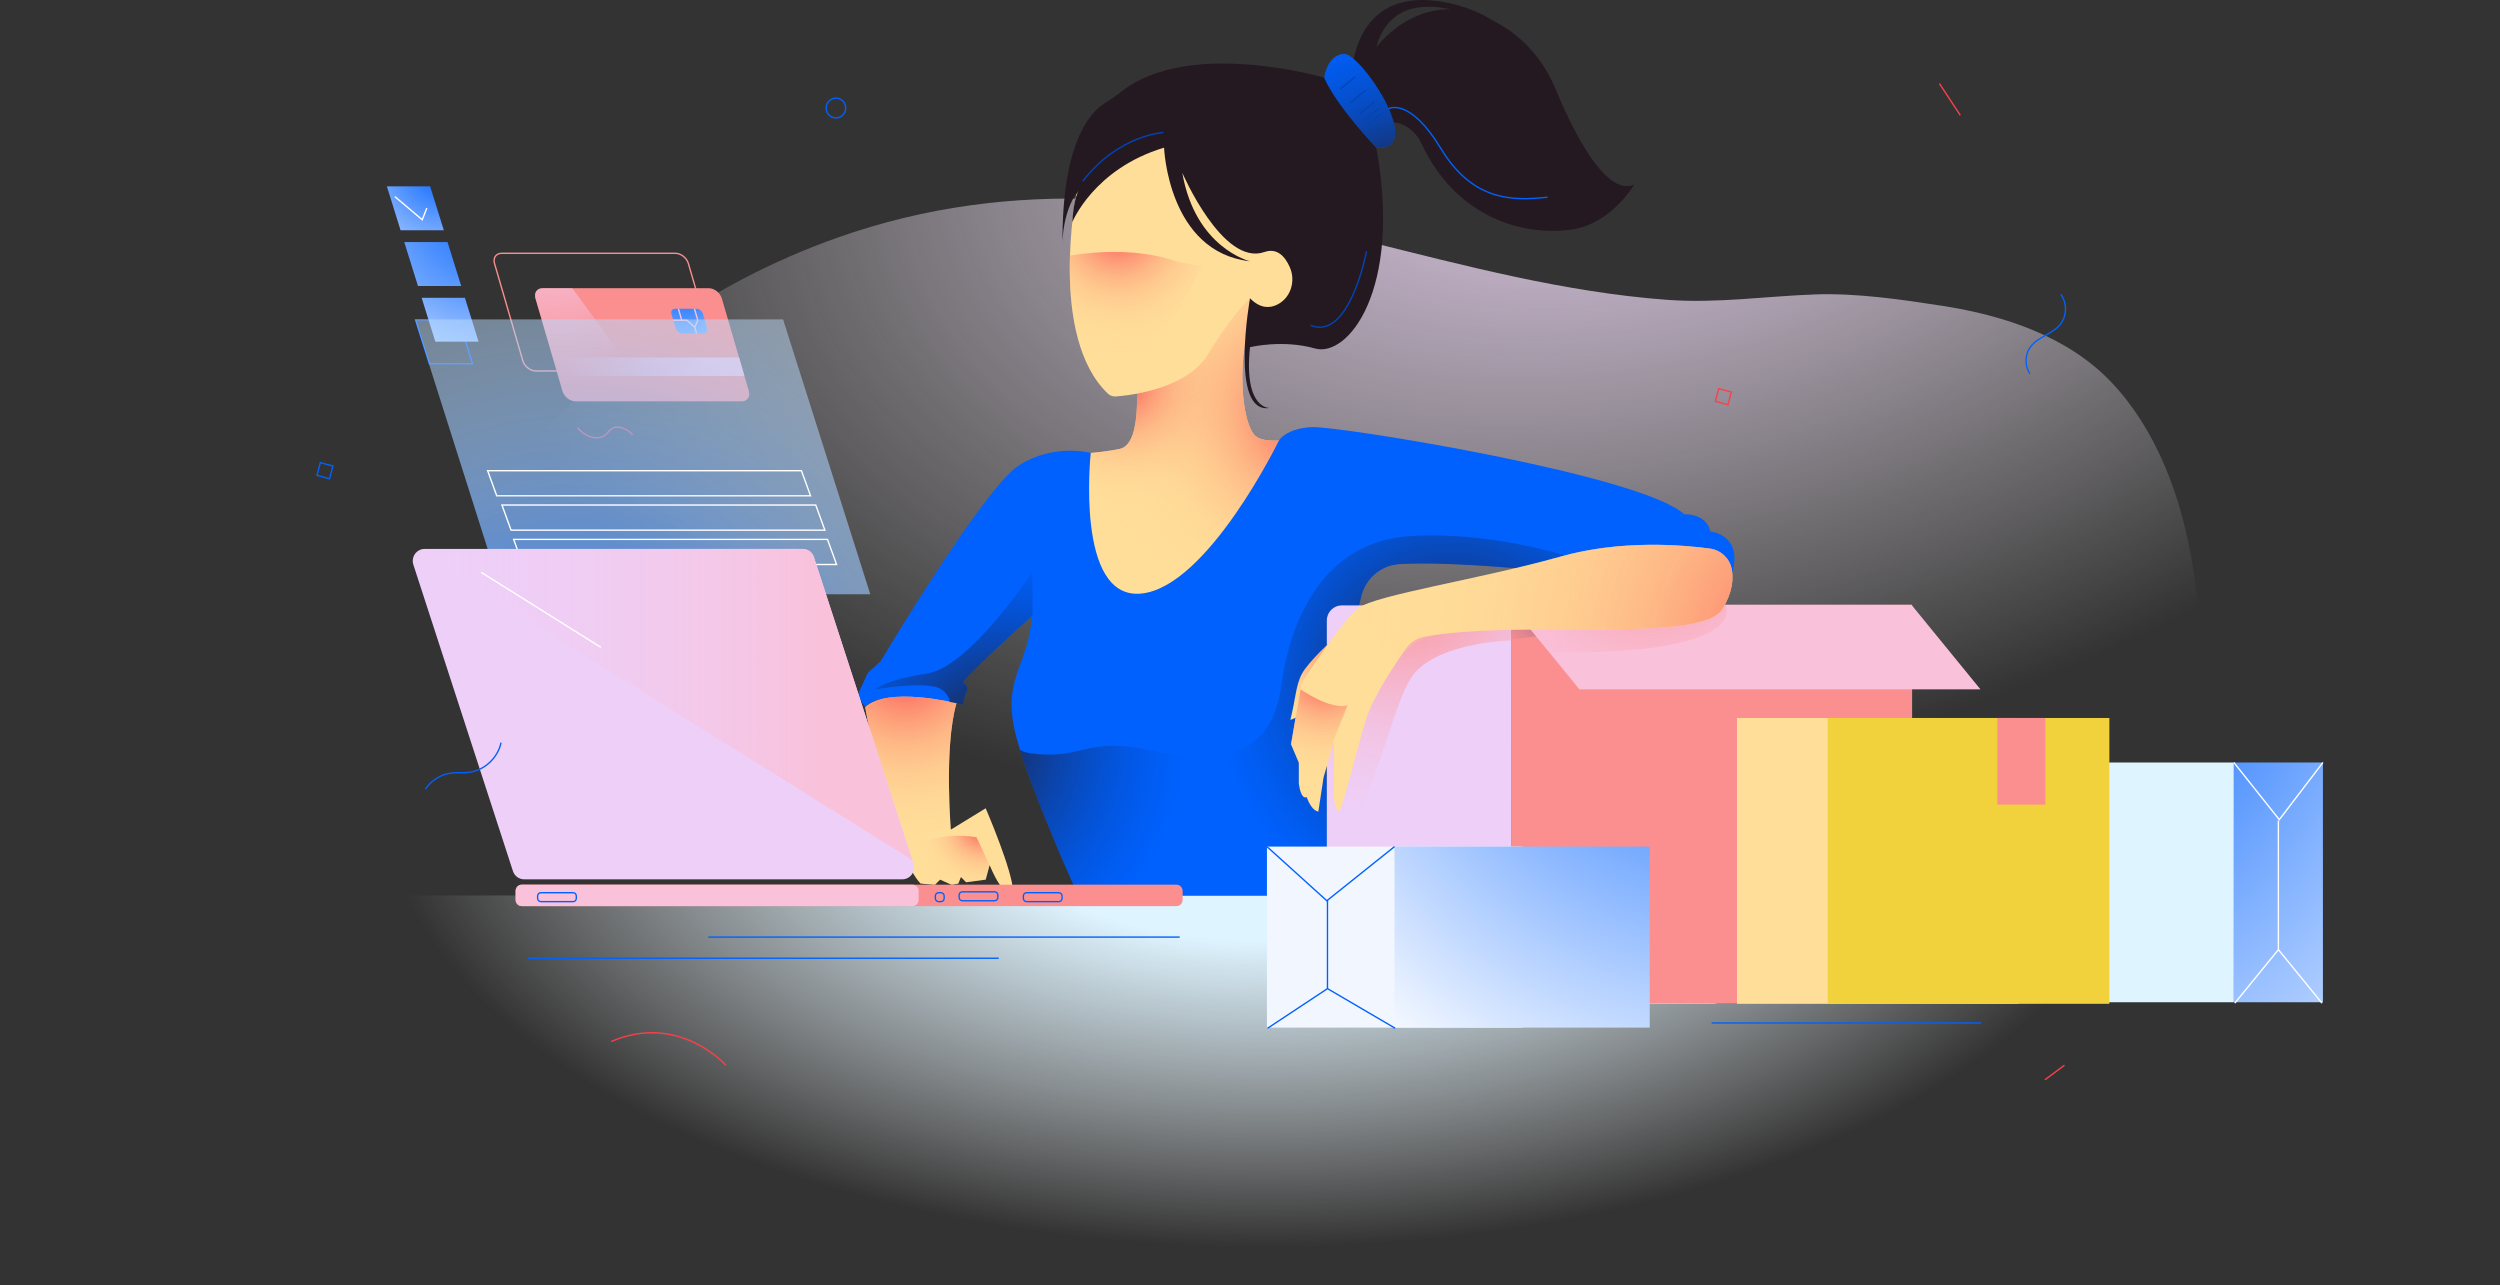 <svg width="887" height="456" viewBox="0 0 887 456" fill="none" xmlns="http://www.w3.org/2000/svg">
<rect x="0" y="0" width="887" height="456" fill="#333333" stroke="none"/>
<path d="M777.64 198.75C773.654 175.926 765.292 152.816 749.298 135.818C733.748 119.294 710.88 111.892 689.176 108.517C674.772 106.277 658.704 103.951 644.23 104.453C626.43 105.072 609.457 107.706 591.467 106.38C555.179 103.703 519.801 94.271 484.584 85.529C421.228 69.806 360.298 61.945 297.011 84.362C204.08 117.278 143.523 198.713 114.922 291.678C108.454 312.698 103.544 334.2 100.014 355.918C121.917 355.918 143.814 355.918 165.717 355.918C218.308 355.918 270.896 355.918 323.487 355.918C387.18 355.918 450.869 355.918 514.562 355.918C569.764 355.918 624.97 355.918 680.172 355.918C707.614 355.918 735.055 355.965 762.497 355.895C760.811 348.77 762.728 341.34 764.52 334.242C775.525 290.713 785.499 243.7 777.64 198.75Z" fill="url(#paint0_radial_104_5154)"/>
<path d="M-2.67029e-05 317.714L887 317.714V456L-2.67029e-05 456V317.714Z" fill="url(#paint1_radial_104_5154)"/>
<path d="M354.338 339.98H187.102" stroke="#0061FE" stroke-width="0.49" stroke-miterlimit="10"/>
<path d="M418.553 332.479H251.317" stroke="#0061FE" stroke-width="0.49" stroke-miterlimit="10"/>
<path d="M607.272 362.95H702.901" stroke="#0061FE" stroke-width="0.49" stroke-miterlimit="10"/>
<path d="M402.846 131.613C402.846 131.613 406.08 157.395 397.302 159.271C388.525 161.146 372.817 161.614 372.817 161.614L368.66 181.303L382.519 212.71L403.308 222.554L430.103 211.772L459.669 177.084L465.213 154.114C465.213 154.114 449.968 158.802 445.348 154.583C440.728 150.364 437.952 127.568 445.348 107.561C452.744 87.554 434.723 96.924 434.723 96.924L399.15 126.926L402.846 131.613Z" fill="#FFDE99"/>
<path d="M402.846 131.613C402.846 131.613 406.08 157.395 397.302 159.271C388.525 161.146 372.817 161.614 372.817 161.614L368.66 181.303L382.519 212.71L403.308 222.554L430.103 211.772L459.669 177.084L465.213 154.114C465.213 154.114 449.968 158.802 445.348 154.583C440.728 150.364 437.952 127.568 445.348 107.561C452.744 87.554 434.723 96.924 434.723 96.924L399.15 126.926L402.846 131.613Z" fill="url(#paint2_radial_104_5154)"/>
<path d="M402.846 131.613C402.846 131.613 406.08 157.395 397.302 159.271C388.525 161.146 372.817 161.614 372.817 161.614L368.66 181.303L382.519 212.71L403.308 222.554L430.103 211.772L459.669 177.084L465.213 154.114C465.213 154.114 449.968 158.802 445.348 154.583C440.728 150.364 437.952 127.568 445.348 107.561C452.744 87.554 434.723 96.924 434.723 96.924L399.15 126.926L402.846 131.613Z" fill="url(#paint3_radial_104_5154)"/>
<path d="M381.826 69.033C381.826 69.033 372.037 119.608 393.075 139.653C393.837 140.379 394.877 140.74 395.921 140.661C401.691 140.225 421.27 137.848 428.717 125.519C437.494 110.988 443.5 105.831 443.5 105.831C443.5 105.831 454.356 117.316 458.052 107.941C461.748 98.565 459.438 86.846 448.351 86.846L423.404 44.657L398.457 47.47L381.826 69.033Z" fill="#FFDE99"/>
<path d="M417.167 92.706L426.407 94.581L416.936 111.925L393.606 134.426C393.606 134.426 390.146 132.18 385.494 128.711C380.218 117.245 379.248 102.601 379.627 90.685C403.049 86.832 417.167 92.706 417.167 92.706Z" fill="url(#paint4_radial_104_5154)"/>
<path d="M413.01 52.392C413.01 52.392 414.395 89.425 443.5 92.706C443.5 92.706 424.097 88.019 419.477 61.299C419.477 61.299 433.799 94.581 448.582 89.425C453.197 87.812 455.96 91.094 457.591 94.722C459.854 99.766 457.919 105.86 452.957 108.18C450.291 109.427 447.011 109.394 443.5 105.832C443.5 105.832 436.108 147.083 450.43 144.739C450.43 144.739 441.19 145.208 443.5 123.176C443.5 123.176 455.05 120.364 466.599 123.645C478.149 126.926 497.552 103.019 488.312 52.392L469.833 27.548C469.833 27.548 421.866 13.457 397.81 32.545C395.87 34.082 393.814 35.465 391.722 36.782C386.677 39.97 376.629 50.869 376.975 87.081C376.975 87.081 376.513 73.956 383.905 65.987C383.905 65.987 381.151 67.308 380.449 78.835C380.449 78.835 388.063 59.893 413.01 52.392Z" fill="#241921"/>
<path d="M479.534 25.203C479.996 24.266 480.92 -5.266 512.797 0.827C519.916 2.187 525.469 4.554 529.798 7.409C544.858 17.337 545.135 33.172 545.135 33.172L522.96 5.984C522.96 5.984 494.78 -7.142 488.312 16.766C488.312 16.766 506.717 -8.585 534.722 10.236C542.423 15.411 548.332 22.902 551.903 31.546C557.655 45.468 569.445 69.919 579.788 65.517C579.788 65.517 571.819 79.397 557.613 81.455C541.444 83.799 516.996 78.024 504.306 50.882C502.97 48.028 500.739 45.674 497.921 44.329C495.602 43.223 492.885 42.806 490.626 44.892C485.545 49.579 479.539 27.078 479.539 27.078V25.203H479.534Z" fill="#241921"/>
<path d="M469.833 27.547C469.833 27.547 470.757 19.578 476.762 19.109C482.768 18.64 506.329 53.798 488.312 52.392C488.312 52.392 473.99 37.391 469.833 27.547Z" fill="#0061FE"/>
<path d="M469.833 27.547C469.833 27.547 470.757 19.578 476.762 19.109C482.768 18.64 506.329 53.798 488.312 52.392C488.312 52.392 473.99 37.391 469.833 27.547Z" fill="url(#paint5_radial_104_5154)"/>
<path d="M490.807 39.848L485.406 44.254" stroke="#0144B9" stroke-width="0.49" stroke-miterlimit="10"/>
<path d="M487.767 36.013L482.371 40.419" stroke="#0144B9" stroke-width="0.49" stroke-miterlimit="10"/>
<path d="M480.823 27.247L475.423 31.654" stroke="#0144B9" stroke-width="0.49" stroke-miterlimit="10"/>
<path d="M489.504 38.207L484.103 42.613" stroke="#0144B9" stroke-width="0.49" stroke-miterlimit="10"/>
<path d="M484.584 31.996L479.183 36.403" stroke="#0144B9" stroke-width="0.49" stroke-miterlimit="10"/>
<path d="M484.847 89.19C484.847 89.19 478.841 121.067 464.982 115.441" stroke="#0144B9" stroke-width="0.49" stroke-miterlimit="10"/>
<path d="M412.778 47.001C412.778 47.001 396.609 47.938 384.135 64.345" stroke="#0144B9" stroke-width="0.49" stroke-miterlimit="10"/>
<path d="M548.601 202.631C548.601 202.631 515.347 199.008 496.531 200.142C489.957 200.541 484.422 205.256 482.912 211.758C480.819 220.768 477.192 234.114 472.836 240.597C467.362 248.744 471.981 297.575 474.162 317.709H382.514C376.61 304.49 365.652 279.148 361.037 263.097C354.569 240.597 364.733 237.784 366.119 218.565C366.119 218.565 347.178 235.44 341.634 242.003C341.634 242.003 343.944 243.409 343.02 245.284C342.096 247.159 341.634 249.972 341.634 249.972C341.634 249.972 312.991 243.409 306.985 250.91L304.214 246.691L307.909 238.722L312.529 234.503C312.529 234.503 349.026 173.094 361.499 165.125C373.972 157.156 386.996 160.709 386.996 160.709C386.996 160.709 381.364 212.939 404.925 210.596C428.486 208.252 453.779 156.28 453.779 156.28C453.779 156.28 456.205 152.004 465.444 151.536C474.684 151.067 582.325 168.411 597.57 182.474C597.57 182.474 605.424 182.006 606.81 188.568C606.81 188.568 618.359 189.506 614.664 203.1L548.601 202.631Z" fill="#0061FE"/>
<path d="M306.986 250.915C306.986 250.915 313.453 288.885 321.769 301.541C321.769 301.541 328.237 295.447 337.476 295.916C337.476 295.916 334.769 265.432 339.356 249.499C339.356 249.499 314.839 243.414 306.986 250.915Z" fill="#FFDE99"/>
<path d="M306.986 250.915C306.986 250.915 313.453 288.885 321.769 301.541C321.769 301.541 328.237 295.447 337.476 295.916C337.476 295.916 334.769 265.432 339.356 249.499C339.356 249.499 314.839 243.414 306.986 250.915Z" fill="url(#paint6_radial_104_5154)"/>
<path d="M337.55 294.238L349.718 286.775C349.718 286.775 359.42 309.276 359.42 316.308C359.42 316.308 356.648 320.058 351.104 306.932L349.718 312.089L342.788 313.026L340.941 311.151L340.017 313.495L337.707 313.964L333.549 312.089L331.701 313.964L326.619 313.495C326.619 313.495 321.537 308.339 321.537 301.307C321.537 294.276 337.55 294.238 337.55 294.238Z" fill="#FFDE99"/>
<path d="M346.484 297.088L351.104 306.932L349.718 312.088L342.788 313.026L340.941 311.151L340.017 313.495L337.707 313.963L333.549 312.088L331.701 313.963L326.619 313.495C326.619 313.495 321.537 308.338 321.537 301.307C334.473 294.275 346.484 297.088 346.484 297.088Z" fill="url(#paint7_radial_104_5154)"/>
<path d="M476.744 232.698C476.564 233.162 476.379 233.617 476.194 234.062C476.157 234.146 476.125 234.226 476.088 234.311C475.903 234.756 475.714 235.192 475.52 235.614C475.492 235.679 475.459 235.74 475.432 235.806C475.228 236.251 475.025 236.683 474.822 237.104C474.693 237.367 474.563 237.62 474.434 237.873C474.046 238.623 473.644 239.331 473.242 239.978C473.108 240.194 472.974 240.405 472.835 240.606C472.757 240.719 472.688 240.845 472.614 240.972C472.6 241 472.581 241.028 472.567 241.061C472.498 241.192 472.429 241.328 472.364 241.469C472.355 241.492 472.346 241.516 472.336 241.534C472.276 241.67 472.216 241.806 472.161 241.951C472.147 241.98 472.138 242.012 472.124 242.041C472.064 242.2 472.004 242.369 471.944 242.547C471.93 242.584 471.921 242.622 471.907 242.659C471.851 242.823 471.801 242.997 471.75 243.175C471.745 243.194 471.736 243.217 471.731 243.236C471.676 243.428 471.625 243.63 471.574 243.836C471.56 243.883 471.551 243.934 471.537 243.981C471.486 244.192 471.436 244.408 471.389 244.628C471.385 244.647 471.38 244.666 471.38 244.684C471.334 244.895 471.292 245.116 471.251 245.336C471.242 245.388 471.232 245.439 471.223 245.486C471.182 245.72 471.14 245.964 471.098 246.208C471.089 246.255 471.085 246.302 471.075 246.348C471.038 246.574 471.006 246.803 470.974 247.038C470.969 247.084 470.96 247.127 470.955 247.174C470.918 247.436 470.886 247.703 470.854 247.975C470.844 248.036 470.84 248.097 470.83 248.158C470.798 248.425 470.77 248.697 470.743 248.974C470.743 248.992 470.738 249.006 470.738 249.025C470.71 249.316 470.683 249.611 470.655 249.911C470.65 249.981 470.641 250.047 470.636 250.117C470.613 250.413 470.586 250.717 470.563 251.022C470.558 251.069 470.558 251.116 470.553 251.158C470.535 251.439 470.516 251.721 470.498 252.007C470.493 252.077 470.489 252.142 470.484 252.213C470.465 252.532 470.447 252.85 470.429 253.174C470.424 253.244 470.424 253.314 470.419 253.385C470.405 253.685 470.392 253.985 470.378 254.294C470.378 254.341 470.373 254.393 470.373 254.439C470.359 254.777 470.345 255.124 470.336 255.471C470.332 255.55 470.332 255.63 470.327 255.714C470.318 256.066 470.308 256.422 470.299 256.788C470.299 256.802 470.299 256.821 470.299 256.835C470.29 257.186 470.285 257.538 470.281 257.899C470.281 257.983 470.276 258.068 470.276 258.157C470.271 258.518 470.267 258.883 470.262 259.254C470.262 259.319 470.262 259.39 470.262 259.455C470.262 259.788 470.258 260.121 470.258 260.454C470.258 260.529 470.258 260.604 470.258 260.683C470.258 261.063 470.258 261.443 470.262 261.827C470.262 261.912 470.262 261.996 470.262 262.08C470.262 262.441 470.267 262.802 470.271 263.168C470.271 263.21 470.271 263.257 470.271 263.299C470.276 263.693 470.281 264.096 470.29 264.494C470.29 264.588 470.295 264.682 470.295 264.776C470.304 265.174 470.308 265.577 470.318 265.985C470.318 266.037 470.322 266.088 470.322 266.135C470.332 266.505 470.341 266.88 470.35 267.26C470.355 267.354 470.355 267.443 470.359 267.537C470.368 267.945 470.382 268.352 470.396 268.765C470.401 268.845 470.401 268.929 470.405 269.009C470.419 269.379 470.429 269.749 470.442 270.12C470.447 270.195 470.447 270.27 470.452 270.345C470.465 270.757 470.484 271.174 470.498 271.592C470.502 271.695 470.507 271.798 470.512 271.901C470.53 272.313 470.544 272.726 470.563 273.143C470.563 273.162 470.563 273.185 470.567 273.204C470.586 273.631 470.604 274.062 470.627 274.493C470.632 274.596 470.636 274.699 470.641 274.807C470.66 275.234 470.683 275.665 470.706 276.092C470.71 276.153 470.71 276.209 470.715 276.27C470.733 276.664 470.757 277.057 470.775 277.451C470.78 277.545 470.784 277.639 470.789 277.732C470.812 278.154 470.835 278.581 470.858 279.007C470.863 279.106 470.872 279.209 470.877 279.307C470.9 279.706 470.923 280.1 470.946 280.498C470.951 280.55 470.951 280.606 470.955 280.658C470.983 281.093 471.006 281.529 471.034 281.965C471.038 282.069 471.048 282.176 471.052 282.279C471.08 282.72 471.108 283.165 471.135 283.606C471.135 283.62 471.135 283.634 471.14 283.648C471.168 284.084 471.195 284.52 471.228 284.956C471.232 285.045 471.242 285.139 471.246 285.228C471.274 285.664 471.306 286.1 471.339 286.536C471.343 286.616 471.348 286.691 471.357 286.77C471.385 287.164 471.413 287.553 471.44 287.947C471.445 288.027 471.45 288.102 471.459 288.181C471.491 288.613 471.523 289.044 471.556 289.47C471.565 289.569 471.57 289.663 471.579 289.761C471.611 290.197 471.644 290.633 471.68 291.064C471.68 291.069 471.68 291.069 471.68 291.074C471.713 291.514 471.75 291.95 471.782 292.386C471.791 292.485 471.796 292.588 471.805 292.686C471.838 293.117 471.875 293.549 471.907 293.975C471.911 294.013 471.911 294.05 471.916 294.088C471.948 294.5 471.985 294.908 472.018 295.316C472.022 295.391 472.032 295.466 472.036 295.536C472.073 295.963 472.106 296.385 472.142 296.807C472.147 296.886 472.156 296.966 472.161 297.041C472.193 297.435 472.23 297.828 472.263 298.222C472.267 298.26 472.267 298.297 472.272 298.339C472.309 298.771 472.346 299.197 472.383 299.624C472.387 299.694 472.397 299.76 472.401 299.83C472.475 300.688 472.554 301.532 472.628 302.366C472.632 302.427 472.637 302.488 472.646 302.544C472.683 302.952 472.72 303.36 472.757 303.763C472.762 303.815 472.766 303.866 472.771 303.918C472.808 304.307 472.845 304.687 472.877 305.071C472.882 305.104 472.882 305.132 472.886 305.165C472.923 305.568 472.965 305.966 473.002 306.36C473.006 306.421 473.016 306.482 473.02 306.548C473.057 306.932 473.094 307.312 473.131 307.687C473.131 307.696 473.131 307.701 473.131 307.71C473.168 308.099 473.205 308.484 473.247 308.868C473.251 308.924 473.256 308.98 473.265 309.037C473.339 309.801 473.418 310.551 473.491 311.282C473.496 311.32 473.501 311.357 473.501 311.39C473.538 311.756 473.575 312.121 473.612 312.477C473.612 312.496 473.616 312.515 473.616 312.538C473.653 312.899 473.69 313.256 473.727 313.607C473.727 313.612 473.727 313.617 473.727 313.626C473.764 313.968 473.796 314.306 473.833 314.638C473.838 314.69 473.843 314.737 473.847 314.788C473.916 315.445 473.986 316.082 474.05 316.696C474.055 316.729 474.055 316.762 474.06 316.79C474.092 317.104 474.124 317.414 474.161 317.714H382.514C382.491 317.662 382.468 317.61 382.445 317.559C382.311 317.259 382.172 316.949 382.033 316.64C381.987 316.532 381.936 316.424 381.886 316.312C381.724 315.946 381.558 315.571 381.387 315.192C381.336 315.074 381.285 314.957 381.23 314.84C381.105 314.554 380.975 314.263 380.846 313.968C380.777 313.813 380.708 313.654 380.638 313.495C380.477 313.129 380.31 312.754 380.144 312.379C380.065 312.201 379.987 312.023 379.908 311.84C379.797 311.587 379.687 311.334 379.576 311.08C379.479 310.865 379.386 310.645 379.289 310.424C379.169 310.148 379.049 309.871 378.929 309.594C378.795 309.28 378.656 308.966 378.518 308.652C378.416 308.418 378.315 308.184 378.213 307.944C378.102 307.691 377.991 307.433 377.88 307.176C377.792 306.969 377.7 306.763 377.612 306.557C377.427 306.126 377.238 305.685 377.049 305.244C376.956 305.033 376.868 304.822 376.776 304.612C376.661 304.335 376.541 304.063 376.42 303.786C376.337 303.59 376.249 303.388 376.166 303.191C375.954 302.694 375.741 302.193 375.529 301.686C375.455 301.508 375.376 301.33 375.302 301.152C375.173 300.843 375.039 300.533 374.91 300.219C374.84 300.055 374.771 299.896 374.702 299.732C374.466 299.169 374.231 298.607 373.99 298.039C373.921 297.88 373.856 297.721 373.787 297.557C373.648 297.228 373.51 296.896 373.376 296.563C373.311 296.413 373.251 296.258 373.187 296.108C372.942 295.513 372.692 294.917 372.447 294.317C372.383 294.163 372.323 294.013 372.258 293.858C372.119 293.52 371.981 293.183 371.842 292.845C371.777 292.686 371.713 292.527 371.648 292.372C371.403 291.767 371.158 291.163 370.914 290.558C370.854 290.408 370.793 290.258 370.733 290.108C370.595 289.766 370.456 289.423 370.322 289.077C370.258 288.922 370.197 288.762 370.133 288.608C369.893 288.008 369.652 287.403 369.417 286.803C369.352 286.644 369.287 286.48 369.227 286.32C369.093 285.983 368.959 285.645 368.83 285.308C368.765 285.139 368.701 284.975 368.636 284.806C368.41 284.22 368.179 283.634 367.957 283.053C367.892 282.884 367.828 282.715 367.758 282.542C367.634 282.219 367.509 281.89 367.384 281.567C367.315 281.379 367.241 281.197 367.172 281.009C366.964 280.456 366.756 279.908 366.548 279.359C366.479 279.176 366.409 278.989 366.34 278.806C366.224 278.492 366.109 278.182 365.994 277.873C365.92 277.676 365.846 277.475 365.776 277.278C365.592 276.781 365.411 276.289 365.236 275.796C365.157 275.576 365.074 275.356 364.996 275.135C364.889 274.845 364.788 274.559 364.686 274.273C364.608 274.057 364.534 273.842 364.46 273.631C364.303 273.19 364.15 272.759 364.002 272.323C363.915 272.074 363.827 271.826 363.744 271.578C363.651 271.31 363.559 271.043 363.471 270.776C363.397 270.556 363.319 270.331 363.245 270.11C363.125 269.749 363.005 269.388 362.884 269.032C362.787 268.741 362.69 268.451 362.598 268.16C362.519 267.916 362.441 267.673 362.362 267.429C362.288 267.195 362.215 266.965 362.141 266.735C362.067 266.505 361.997 266.276 361.923 266.051C363.175 266.773 364.335 267.255 368.202 267.574C385.295 268.981 385.295 261.48 407.932 266.168C430.569 270.856 450.896 270.387 454.592 243.198C458.191 216.727 471.685 192.103 499.866 190.228C528.047 188.353 555.179 197.086 555.179 197.086L550.896 202.664L548.609 202.65C548.609 202.65 548.595 202.65 548.577 202.645C548.568 202.645 548.558 202.645 548.545 202.641C548.531 202.641 548.517 202.636 548.498 202.636C548.48 202.636 548.461 202.631 548.443 202.631C548.415 202.627 548.378 202.627 548.341 202.622C548.314 202.617 548.286 202.617 548.254 202.613C548.226 202.608 548.193 202.608 548.161 202.603C548.115 202.598 548.073 202.594 548.027 202.589C547.949 202.58 547.861 202.57 547.768 202.561C547.741 202.556 547.708 202.556 547.676 202.552C547.593 202.542 547.505 202.533 547.413 202.523C547.385 202.519 547.353 202.519 547.32 202.514C547.223 202.505 547.126 202.495 547.02 202.481C546.978 202.477 546.937 202.472 546.891 202.467C546.794 202.458 546.697 202.448 546.59 202.439C546.53 202.434 546.47 202.425 546.406 202.42C546.276 202.406 546.142 202.392 545.999 202.378C545.967 202.373 545.944 202.373 545.911 202.369C545.736 202.35 545.556 202.331 545.366 202.317C545.311 202.313 545.251 202.308 545.191 202.298C545.052 202.284 544.909 202.27 544.766 202.256C544.696 202.252 544.622 202.242 544.548 202.238C544.391 202.223 544.23 202.205 544.068 202.191C544.017 202.186 543.962 202.181 543.911 202.177C543.726 202.158 543.532 202.139 543.333 202.12C543.283 202.116 543.232 202.111 543.181 202.106C542.936 202.083 542.682 202.059 542.423 202.036C542.419 202.036 542.41 202.036 542.405 202.036C542.169 202.013 541.924 201.994 541.68 201.97C541.587 201.961 541.49 201.952 541.393 201.942C541.208 201.923 541.019 201.909 540.825 201.891C540.737 201.881 540.654 201.877 540.566 201.867C540.363 201.848 540.155 201.83 539.943 201.811C539.859 201.802 539.776 201.797 539.693 201.788C539.434 201.764 539.171 201.741 538.898 201.717C538.861 201.713 538.825 201.713 538.788 201.708C538.483 201.68 538.173 201.656 537.859 201.628C537.776 201.619 537.693 201.614 537.61 201.605C537.374 201.586 537.138 201.563 536.893 201.544C536.787 201.534 536.681 201.525 536.579 201.516C536.348 201.497 536.113 201.478 535.877 201.459C535.775 201.45 535.674 201.441 535.572 201.436C535.323 201.417 535.073 201.394 534.819 201.375C534.722 201.366 534.625 201.361 534.528 201.352C533.835 201.295 533.128 201.239 532.403 201.187C532.301 201.178 532.204 201.173 532.103 201.164C531.844 201.145 531.59 201.127 531.327 201.108C531.197 201.098 531.063 201.089 530.929 201.08C530.68 201.061 530.43 201.042 530.176 201.023C530.052 201.014 529.927 201.005 529.802 200.995C529.506 200.972 529.206 200.953 528.906 200.93C528.827 200.925 528.749 200.92 528.67 200.911C528.287 200.883 527.903 200.859 527.515 200.831C527.437 200.827 527.358 200.822 527.28 200.817C526.97 200.798 526.656 200.775 526.342 200.756C526.222 200.747 526.102 200.742 525.986 200.733C525.714 200.714 525.436 200.695 525.164 200.681C525.025 200.672 524.891 200.662 524.753 200.653C524.475 200.634 524.198 200.62 523.916 200.602C523.796 200.592 523.672 200.587 523.552 200.578C518.904 200.302 514.044 200.081 509.387 199.987C509.031 199.978 508.68 199.973 508.325 199.969C508.315 199.969 508.306 199.969 508.302 199.969C507.84 199.959 507.382 199.955 506.925 199.95C506.814 199.95 506.699 199.95 506.588 199.945C505.659 199.936 504.74 199.936 503.839 199.941C503.728 199.941 503.622 199.941 503.511 199.941C502.615 199.945 501.732 199.959 500.868 199.983C500.762 199.987 500.656 199.987 500.55 199.992C499.69 200.016 498.854 200.044 498.041 200.081C497.939 200.086 497.838 200.091 497.741 200.095C497.334 200.114 496.932 200.137 496.54 200.161C494.895 200.259 493.32 200.63 491.85 201.23C491.513 201.366 491.181 201.52 490.857 201.684C490.816 201.708 490.769 201.727 490.728 201.745C490.418 201.9 490.118 202.069 489.822 202.247C489.772 202.28 489.716 202.313 489.665 202.341C489.374 202.519 489.092 202.711 488.815 202.908C488.769 202.941 488.723 202.974 488.677 203.011C488.395 203.217 488.118 203.433 487.85 203.663C487.827 203.681 487.804 203.705 487.78 203.724C487.517 203.953 487.258 204.188 487.009 204.436C486.986 204.459 486.967 204.478 486.944 204.497C486.695 204.745 486.459 205.003 486.228 205.27C486.191 205.313 486.154 205.355 486.117 205.402C485.896 205.664 485.683 205.931 485.48 206.213C485.443 206.264 485.406 206.311 485.369 206.363C485.166 206.644 484.972 206.935 484.787 207.235C484.764 207.277 484.736 207.319 484.713 207.356C484.524 207.671 484.339 207.994 484.172 208.322C484.011 208.646 483.858 208.978 483.72 209.316C483.678 209.414 483.641 209.518 483.6 209.616C483.498 209.869 483.406 210.122 483.322 210.385C483.285 210.488 483.253 210.591 483.221 210.699C483.11 211.055 483.008 211.411 482.925 211.777C482.837 212.152 482.75 212.536 482.657 212.921C482.634 213.019 482.611 213.118 482.588 213.216C482.495 213.605 482.403 213.999 482.301 214.397C482.297 214.411 482.297 214.425 482.292 214.435C482.195 214.833 482.093 215.236 481.992 215.644C481.964 215.747 481.941 215.851 481.913 215.954C481.701 216.788 481.484 217.646 481.253 218.513C481.225 218.621 481.193 218.733 481.165 218.841C480.934 219.713 480.694 220.594 480.44 221.48C480.407 221.588 480.38 221.701 480.347 221.809C480.222 222.254 480.093 222.704 479.959 223.149C479.765 223.815 479.562 224.485 479.359 225.151C479.155 225.816 478.943 226.482 478.73 227.138C478.518 227.795 478.296 228.451 478.074 229.098V229.103C477.853 229.749 477.626 230.387 477.395 231.015C477.21 231.517 477.021 232.009 476.832 232.496C476.799 232.557 476.772 232.628 476.744 232.698Z" fill="url(#paint8_radial_104_5154)"/>
<path d="M541.398 355.932H673.145C676.056 355.932 678.416 353.537 678.416 350.584V214.585L536.127 214.585V350.584C536.127 353.537 538.488 355.932 541.398 355.932Z" fill="#FB8F8F"/>
<path d="M476.028 214.806L536.127 214.806V350.579C536.127 353.532 538.488 355.928 541.398 355.928H609.272C608.796 356.069 608.298 356.148 607.776 356.148H476.028C473.118 356.148 470.757 353.753 470.757 350.8V220.154C470.757 217.201 473.118 214.806 476.028 214.806Z" fill="#EECFF8"/>
<path d="M472.771 226.946C472.771 226.946 464.289 234.742 461.979 238.961C459.669 243.18 459.669 248.336 457.821 255.368C457.821 255.368 464.289 254.43 467.985 241.305C471.681 228.179 472.771 226.946 472.771 226.946Z" fill="url(#paint9_radial_104_5154)"/>
<path opacity="0.57" d="M547.907 225.367L536.127 226.947V220.323L546.059 221.148L547.907 225.367Z" fill="url(#paint10_radial_104_5154)"/>
<path d="M560.381 244.586L702.67 244.586L678.185 214.585L535.896 214.585L560.381 244.586Z" fill="#F9C1DA"/>
<path d="M382.722 318.182C377.211 305.863 366.987 282.303 361.919 266.032C363.171 266.754 364.331 267.237 368.198 267.556C385.291 268.962 385.291 261.462 407.928 266.149C430.565 270.837 450.892 270.368 454.588 243.18C458.187 216.709 471.681 192.084 499.862 190.209C528.042 188.334 555.174 197.067 555.174 197.067L550.892 202.646L548.605 202.631C548.605 202.631 536.256 201.286 522.351 200.489C520.923 200.41 519.482 200.33 518.036 200.264C517.311 200.231 516.585 200.199 515.865 200.17C513.693 200.081 511.522 200.011 509.392 199.969C509.037 199.96 508.686 199.955 508.33 199.95C504.103 199.885 500.065 199.931 496.54 200.142C494.895 200.241 493.32 200.611 491.851 201.211C488.552 202.561 485.813 205.074 484.178 208.308C483.632 209.386 483.207 210.544 482.926 211.763C482.14 215.143 481.142 219.132 479.969 223.14C479.775 223.806 479.572 224.476 479.368 225.142C479.165 225.807 478.953 226.473 478.74 227.129C478.528 227.79 478.306 228.442 478.084 229.089C477.862 229.736 477.636 230.373 477.405 231.001C476.596 233.2 475.737 235.272 474.841 237.1C474.328 238.145 473.801 239.111 473.261 239.973C473.127 240.189 472.993 240.4 472.854 240.602C470.946 243.438 470.267 251.205 470.277 260.974C470.258 279.303 472.744 304.945 474.176 318.182H382.722Z" fill="url(#paint11_radial_104_5154)"/>
<path d="M503.095 215.522H534.048L536.127 220.21V227.242C536.127 227.242 511.873 227.71 502.171 238.492C492.47 249.274 486.464 298.963 470.757 295.213V242.045L503.095 215.522Z" fill="url(#paint12_radial_104_5154)"/>
<path d="M549.755 231.461L535.896 214.585H612.123C612.123 214.585 622.286 232.398 549.755 231.461Z" fill="url(#paint13_radial_104_5154)"/>
<path d="M606.699 194.643C610.505 195.168 613.651 198.037 614.404 201.858C615.083 205.317 614.732 210.085 611.198 215.991C603.663 228.587 539.984 219.601 505.456 225.891C502.762 226.384 500.365 227.935 498.771 230.195C494.742 235.9 486.977 247.506 484.616 255.367C481.382 266.149 477.686 281.618 475.376 287.712C475.376 287.712 473.759 288.416 473.297 283.259V263.102L469.602 275.759L467.754 287.947C467.754 287.947 465.444 287.947 463.596 282.79C463.596 282.79 461.748 284.197 460.824 278.103V270.602L458.052 264.04L461.748 242.476C461.748 242.476 475.82 220.416 481.95 215.743C488.081 211.069 525.501 205.444 553.682 197.475C575.215 191.385 597.417 193.368 606.699 194.643Z" fill="#FFDE99"/>
<path d="M495.186 235.44C495.186 235.44 495.181 235.44 495.186 235.44C490.1 229.44 485.66 222.483 483.447 214.861C492.696 210.361 527.252 204.952 553.682 197.475C575.215 191.385 597.417 193.368 606.699 194.643C610.505 195.168 613.651 198.037 614.404 201.858C615.083 205.317 614.732 210.085 611.198 215.991C604.051 227.935 546.396 220.468 511.013 225.034C504.869 225.826 499.344 229.224 495.86 234.423C495.639 234.756 495.412 235.093 495.186 235.44Z" fill="url(#paint14_radial_104_5154)"/>
<path d="M467.754 287.947C467.754 287.947 465.444 287.947 463.596 282.79C463.596 282.79 461.748 284.197 460.824 278.103V270.602L458.052 264.04L461.448 244.604C461.448 244.604 472.143 252.086 478.148 250.211L473.067 262.868L472.947 264.302L469.602 275.759L467.754 287.947Z" fill="url(#paint15_radial_104_5154)"/>
<path d="M328.929 238.961C344.174 236.617 366.349 202.866 366.349 202.866V218.336L366.095 218.842C366.105 218.753 366.109 218.664 366.118 218.57C366.118 218.57 347.177 235.445 341.634 242.008C341.634 242.008 343.943 243.415 343.019 245.29C342.096 247.165 341.634 249.977 341.634 249.977C341.634 249.977 339.772 249.551 336.898 249.04C336.88 247.816 336.288 246.204 334.011 244.586C329.391 241.305 310.45 244.586 310.45 244.586C310.45 244.586 313.684 241.305 328.929 238.961Z" fill="url(#paint16_radial_104_5154)"/>
<path d="M485.078 158.802C485.078 158.802 460.131 152.708 455.973 162.084" stroke="#0061FE" stroke-width="0.49" stroke-miterlimit="10"/>
<path d="M376.744 163.255C376.744 163.255 364.732 165.599 359.189 171.693" stroke="#0061FE" stroke-width="0.49" stroke-miterlimit="10"/>
<path d="M407.9 254.58C407.9 254.58 420.618 261.663 431.747 254.763" stroke="#0061FE" stroke-width="0.49" stroke-miterlimit="10"/>
<path d="M492.701 38.563C492.701 38.563 500.093 34.344 511.18 52.626C522.415 71.152 536.127 71.377 549.062 69.971" stroke="#0061FE" stroke-width="0.49" stroke-miterlimit="10"/>
<path d="M152.283 129.035H167.634L162.774 113.463H147.423L152.283 129.035Z" stroke="#0061FE" stroke-width="0.49" stroke-miterlimit="10"/>
<path d="M224.421 154.283C222.545 151.911 219.006 150.843 217.089 152.066C216.17 152.652 215.638 153.646 214.802 154.326C213.62 155.291 211.818 155.582 209.975 155.104C208.127 154.63 206.265 153.393 204.981 151.794" stroke="#FA404B" stroke-width="0.49" stroke-miterlimit="10"/>
<path d="M142.119 81.69H157.47L152.61 66.117H137.259L142.119 81.69Z" fill="url(#paint17_radial_104_5154)"/>
<path d="M148.291 101.463H163.638L158.778 85.886H143.431L148.291 101.463Z" fill="url(#paint18_radial_104_5154)"/>
<path d="M154.458 121.23H169.805L164.945 105.653H149.598L154.458 121.23Z" fill="url(#paint19_radial_104_5154)"/>
<path d="M151.428 73.852L149.806 77.968L140.072 69.736" stroke="white" stroke-width="0.49" stroke-miterlimit="10"/>
<path d="M204.185 142.395H263.166C265.139 142.395 266.266 140.773 265.684 138.771L256.107 105.882C255.525 103.881 253.456 102.259 251.483 102.259L192.502 102.259C190.529 102.259 189.402 103.881 189.984 105.882L199.561 138.771C200.143 140.773 202.213 142.395 204.185 142.395Z" fill="#FB8F8F"/>
<path d="M190.123 131.614H251.76C253.733 131.614 254.86 129.992 254.278 127.99L244.235 93.489C243.653 91.487 241.583 89.865 239.61 89.865L177.973 89.865C176 89.865 174.873 91.487 175.455 93.489L185.499 127.99C186.081 129.992 188.151 131.614 190.123 131.614Z" stroke="#FB8F8F" stroke-width="0.49" stroke-miterlimit="10"/>
<path d="M198 133.408H264.118L262.201 126.817L196.078 126.817L198 133.408Z" fill="url(#paint20_linear_104_5154)"/>
<path d="M242.101 118.338H249.612C250.633 118.338 251.22 117.499 250.915 116.458L249.451 111.424C249.15 110.388 248.074 109.544 247.053 109.544H239.541C238.52 109.544 237.934 110.383 238.238 111.424L239.703 116.458C240.003 117.499 241.08 118.338 242.101 118.338Z" fill="url(#paint21_radial_104_5154)"/>
<path d="M246.392 109.544L247.58 113.627L246.494 116.139L247.131 118.338" stroke="#F9C1DA" stroke-width="0.49" stroke-miterlimit="10"/>
<path d="M246.494 116.14L243.722 113.627H238.88" stroke="#F9C1DA" stroke-width="0.49" stroke-miterlimit="10"/>
<path d="M240.691 109.544L241.883 113.627" stroke="#F9C1DA" stroke-width="0.49" stroke-miterlimit="10"/>
<path d="M204.186 142.395C202.213 142.395 200.143 140.773 199.561 138.771L189.985 105.882C189.402 103.881 190.53 102.259 192.502 102.259H203.031L232.542 142.395H204.186Z" fill="url(#paint22_radial_104_5154)"/>
<path d="M178.121 210.835H308.778L277.839 113.331L147.182 113.331L178.121 210.835Z" fill="url(#paint23_radial_104_5154)"/>
<path d="M176.245 175.911H287.582L284.348 167.005H173.011L176.245 175.911Z" stroke="white" stroke-width="0.49" stroke-miterlimit="10"/>
<path d="M181.327 188.1H292.664L289.43 179.193H178.093L181.327 188.1Z" stroke="white" stroke-width="0.49" stroke-miterlimit="10"/>
<path d="M185.485 200.287H296.822L293.588 191.381H182.251L185.485 200.287Z" stroke="white" stroke-width="0.49" stroke-miterlimit="10"/>
<path d="M185.115 321.487H417.421C418.622 321.487 419.597 320.498 419.597 319.279V316.092C419.597 314.873 418.622 313.884 417.421 313.884L185.115 313.884C183.914 313.884 182.939 314.873 182.939 316.092V319.279C182.939 320.498 183.914 321.487 185.115 321.487Z" fill="#FB8F8F"/>
<path d="M185.115 321.487H323.755C324.957 321.487 325.931 320.498 325.931 319.279V316.092C325.931 314.873 324.957 313.884 323.755 313.884H185.111C183.91 313.884 182.935 314.873 182.935 316.092V319.279C182.939 320.498 183.914 321.487 185.115 321.487Z" fill="#F9C1DA"/>
<path d="M150.642 194.766L284.81 194.766C286.616 194.766 288.224 195.942 288.788 197.686L324.115 306.402C325.007 309.154 322.988 311.985 320.138 311.985H185.965C184.159 311.985 182.551 310.809 181.987 309.065L146.66 200.349C145.768 197.597 147.787 194.766 150.642 194.766Z" fill="#EECFF8"/>
<path d="M341.449 319.584H352.878C353.516 319.584 354.033 319.059 354.033 318.412V317.587C354.033 316.94 353.516 316.415 352.878 316.415H341.449C340.812 316.415 340.294 316.94 340.294 317.587V318.412C340.294 319.059 340.812 319.584 341.449 319.584Z" stroke="#0061FE" stroke-width="0.49" stroke-miterlimit="10"/>
<path d="M191.897 319.903H203.326C203.964 319.903 204.481 319.378 204.481 318.731V317.906C204.481 317.259 203.964 316.734 203.326 316.734H191.897C191.26 316.734 190.742 317.259 190.742 317.906V318.731C190.742 319.378 191.26 319.903 191.897 319.903Z" stroke="#0061FE" stroke-width="0.49" stroke-miterlimit="10"/>
<path d="M364.243 319.903H375.673C376.31 319.903 376.828 319.378 376.828 318.731V317.906C376.828 317.259 376.31 316.734 375.673 316.734H364.243C363.606 316.734 363.088 317.259 363.088 317.906V318.731C363.088 319.378 363.606 319.903 364.243 319.903Z" stroke="#0061FE" stroke-width="0.49" stroke-miterlimit="10"/>
<path d="M333.018 319.903H333.831C334.469 319.903 334.986 319.378 334.986 318.731V317.906C334.986 317.259 334.469 316.734 333.831 316.734H333.018C332.381 316.734 331.863 317.259 331.863 317.906V318.731C331.863 319.378 332.381 319.903 333.018 319.903Z" stroke="#0061FE" stroke-width="0.49" stroke-miterlimit="10"/>
<path d="M148.18 195.581C148.864 195.075 149.704 194.766 150.642 194.766L284.81 194.766C286.617 194.766 288.224 195.942 288.788 197.686L323.7 305.123L148.18 195.581Z" fill="url(#paint24_linear_104_5154)"/>
<path d="M170.725 203.067L213.19 229.679" stroke="white" stroke-width="0.49" stroke-miterlimit="10"/>
<path d="M672.642 270.537H792.576V355.595H672.642V270.537Z" fill="#DEF4FF"/>
<path d="M792.576 270.537H824.171V355.595H792.576V270.537Z" fill="url(#paint25_radial_104_5154)"/>
<path d="M616.28 254.739H716.225V356.152H616.28V254.739Z" fill="#FFDE99"/>
<path d="M648.462 254.739H748.406V356.152H648.462V254.739Z" fill="#F1D23C"/>
<path d="M708.653 254.739H725.691V285.472H708.653V254.739Z" fill="#FB8F8F"/>
<path d="M449.506 300.369H540.054V364.59H449.506V300.369Z" fill="#F2F6FF"/>
<path d="M494.78 300.369H585.327V364.59H494.78V300.369Z" fill="url(#paint26_radial_104_5154)"/>
<path d="M824.171 270.537L808.695 290.816L792.576 270.537" stroke="white" stroke-width="0.49" stroke-miterlimit="10"/>
<path d="M823.847 355.918L808.371 336.942L792.899 355.918" stroke="white" stroke-width="0.49" stroke-miterlimit="10"/>
<path d="M808.371 336.943V291.145" stroke="white" stroke-width="0.49" stroke-miterlimit="10"/>
<path d="M494.78 300.369L470.757 319.584L449.506 300.369" stroke="#0061FE" stroke-width="0.49" stroke-miterlimit="10"/>
<path d="M495.011 364.825L470.988 350.762L449.737 364.825" stroke="#0061FE" stroke-width="0.49" stroke-miterlimit="10"/>
<path d="M470.988 319.354V350.762" stroke="#0061FE" stroke-width="0.49" stroke-miterlimit="10"/>
<path d="M731.161 104.406C733.461 107.486 733.369 112.169 730.943 115.15C728.144 118.591 723.062 119.505 720.42 123.068C718.405 125.782 718.318 129.809 720.212 132.612" stroke="#0061FE" stroke-width="0.49" stroke-miterlimit="10"/>
<path d="M296.591 41.844C294.678 41.844 293.126 40.27 293.126 38.328C293.126 36.387 294.678 34.812 296.591 34.812C298.503 34.812 300.056 36.387 300.056 38.328C300.056 40.27 298.503 41.844 296.591 41.844Z" stroke="#0061FE" stroke-width="0.49" stroke-miterlimit="10"/>
<path d="M609.811 137.879L614.272 139.097L613.071 143.624L608.61 142.405L609.811 137.879Z" stroke="#FA404B" stroke-width="0.49" stroke-miterlimit="10"/>
<path d="M113.661 164.134L118.124 165.352L116.923 169.879L112.46 168.66L113.661 164.134Z" stroke="#0061FE" stroke-width="0.49" stroke-miterlimit="10"/>
<path d="M257.553 377.95C257.553 377.95 240.922 359.2 216.899 369.513" stroke="#FA404B" stroke-width="0.49" stroke-miterlimit="10"/>
<path d="M688.118 29.656L695.509 40.907" stroke="#FA404B" stroke-width="0.49" stroke-miterlimit="10"/>
<path d="M732.468 377.95L725.538 383.107" stroke="#FA404B" stroke-width="0.49" stroke-miterlimit="10"/>
<path d="M177.77 263.486C176.629 268.966 171.773 273.429 166.29 274.048C164.276 274.273 162.234 274.034 160.219 274.268C156.505 274.704 153.022 276.856 150.934 280.001" stroke="#0061FE" stroke-width="0.49" stroke-miterlimit="10"/>
<defs>
<radialGradient id="paint0_radial_104_5154" cx="0" cy="0" r="1" gradientUnits="userSpaceOnUse" gradientTransform="translate(580.374 18.485) rotate(165.99) scale(461.637 285.214)">
<stop stop-color="#EECFF8"/>
<stop offset="0.901" stop-color="white" stop-opacity="0"/>
</radialGradient>
<radialGradient id="paint1_radial_104_5154" cx="0" cy="0" r="1" gradientUnits="userSpaceOnUse" gradientTransform="translate(449.102 278.464) rotate(180) scale(314.916 164.118)">
<stop offset="0.336" stop-color="#DEF4FF"/>
<stop offset="0.561" stop-color="#E4F6FF" stop-opacity="0.661"/>
<stop offset="0.854" stop-color="#F4FBFF" stop-opacity="0.22"/>
<stop offset="1" stop-color="white" stop-opacity="0"/>
</radialGradient>
<radialGradient id="paint2_radial_104_5154" cx="0" cy="0" r="1" gradientUnits="userSpaceOnUse" gradientTransform="translate(400.282 136.375) rotate(180) scale(49.324 50.048)">
<stop stop-color="#FA404B"/>
<stop offset="0.025" stop-color="#FA484F" stop-opacity="0.975"/>
<stop offset="0.192" stop-color="#FC7565" stop-opacity="0.808"/>
<stop offset="0.359" stop-color="#FD9B78" stop-opacity="0.641"/>
<stop offset="0.524" stop-color="#FEB886" stop-opacity="0.476"/>
<stop offset="0.688" stop-color="#FECD91" stop-opacity="0.312"/>
<stop offset="0.847" stop-color="#FFDA97" stop-opacity="0.153"/>
<stop offset="1" stop-color="#FFDE99" stop-opacity="0"/>
</radialGradient>
<radialGradient id="paint3_radial_104_5154" cx="0" cy="0" r="1" gradientUnits="userSpaceOnUse" gradientTransform="translate(466.808 145.612) rotate(180) scale(81.703 82.903)">
<stop stop-color="#FA404B"/>
<stop offset="0.025" stop-color="#FA484F" stop-opacity="0.975"/>
<stop offset="0.192" stop-color="#FC7565" stop-opacity="0.808"/>
<stop offset="0.359" stop-color="#FD9B78" stop-opacity="0.641"/>
<stop offset="0.524" stop-color="#FEB886" stop-opacity="0.476"/>
<stop offset="0.688" stop-color="#FECD91" stop-opacity="0.312"/>
<stop offset="0.847" stop-color="#FFDA97" stop-opacity="0.153"/>
<stop offset="1" stop-color="#FFDE99" stop-opacity="0"/>
</radialGradient>
<radialGradient id="paint4_radial_104_5154" cx="0" cy="0" r="1" gradientUnits="userSpaceOnUse" gradientTransform="translate(396.78 80.596) rotate(180) scale(46.515 47.198)">
<stop stop-color="#FA404B"/>
<stop offset="0.025" stop-color="#FA484F" stop-opacity="0.975"/>
<stop offset="0.192" stop-color="#FC7565" stop-opacity="0.808"/>
<stop offset="0.359" stop-color="#FD9B78" stop-opacity="0.641"/>
<stop offset="0.524" stop-color="#FEB886" stop-opacity="0.476"/>
<stop offset="0.688" stop-color="#FECD91" stop-opacity="0.312"/>
<stop offset="0.847" stop-color="#FFDA97" stop-opacity="0.153"/>
<stop offset="1" stop-color="#FFDE99" stop-opacity="0"/>
</radialGradient>
<radialGradient id="paint5_radial_104_5154" cx="0" cy="0" r="1" gradientUnits="userSpaceOnUse" gradientTransform="translate(498.645 77.207) rotate(180) scale(70.19 71.221)">
<stop offset="0.094" stop-color="#241921"/>
<stop offset="1" stop-color="#0144B9" stop-opacity="0"/>
</radialGradient>
<radialGradient id="paint6_radial_104_5154" cx="0" cy="0" r="1" gradientUnits="userSpaceOnUse" gradientTransform="translate(321.27 235.94) rotate(180) scale(71.932 72.989)">
<stop stop-color="#FA404B"/>
<stop offset="0.025" stop-color="#FA484F" stop-opacity="0.975"/>
<stop offset="0.192" stop-color="#FC7565" stop-opacity="0.808"/>
<stop offset="0.359" stop-color="#FD9B78" stop-opacity="0.641"/>
<stop offset="0.524" stop-color="#FEB886" stop-opacity="0.476"/>
<stop offset="0.688" stop-color="#FECD91" stop-opacity="0.312"/>
<stop offset="0.847" stop-color="#FFDA97" stop-opacity="0.153"/>
<stop offset="1" stop-color="#FFDE99" stop-opacity="0"/>
</radialGradient>
<radialGradient id="paint7_radial_104_5154" cx="0" cy="0" r="1" gradientUnits="userSpaceOnUse" gradientTransform="translate(348.231 292.933) rotate(180) scale(25.991 26.373)">
<stop stop-color="#FA404B"/>
<stop offset="0.025" stop-color="#FA484F" stop-opacity="0.975"/>
<stop offset="0.192" stop-color="#FC7565" stop-opacity="0.808"/>
<stop offset="0.359" stop-color="#FD9B78" stop-opacity="0.641"/>
<stop offset="0.524" stop-color="#FEB886" stop-opacity="0.476"/>
<stop offset="0.688" stop-color="#FECD91" stop-opacity="0.312"/>
<stop offset="0.847" stop-color="#FFDA97" stop-opacity="0.153"/>
<stop offset="1" stop-color="#FFDE99" stop-opacity="0"/>
</radialGradient>
<radialGradient id="paint8_radial_104_5154" cx="0" cy="0" r="1" gradientUnits="userSpaceOnUse" gradientTransform="translate(515.243 243.359) rotate(180) scale(84.931 86.179)">
<stop offset="0.094" stop-color="#241921"/>
<stop offset="1" stop-color="#0144B9" stop-opacity="0"/>
</radialGradient>
<radialGradient id="paint9_radial_104_5154" cx="0" cy="0" r="1" gradientUnits="userSpaceOnUse" gradientTransform="translate(483.002 235.65) rotate(180) scale(32.61 33.089)">
<stop stop-color="#FA404B"/>
<stop offset="0.025" stop-color="#FA484F"/>
<stop offset="0.192" stop-color="#FC7565"/>
<stop offset="0.359" stop-color="#FD9B78"/>
<stop offset="0.524" stop-color="#FEB886"/>
<stop offset="0.688" stop-color="#FECD91"/>
<stop offset="0.847" stop-color="#FFDA97"/>
<stop offset="1" stop-color="#FFDE99"/>
</radialGradient>
<radialGradient id="paint10_radial_104_5154" cx="0" cy="0" r="1" gradientUnits="userSpaceOnUse" gradientTransform="translate(560.094 203.982) rotate(180) scale(34.395 34.901)">
<stop offset="0.094" stop-color="#241921"/>
<stop offset="1" stop-color="#0144B9" stop-opacity="0"/>
</radialGradient>
<radialGradient id="paint11_radial_104_5154" cx="0" cy="0" r="1" gradientUnits="userSpaceOnUse" gradientTransform="translate(331.895 261.976) rotate(180) scale(88.758 90.062)">
<stop offset="0.094" stop-color="#241921"/>
<stop offset="1" stop-color="#0144B9" stop-opacity="0"/>
</radialGradient>
<radialGradient id="paint12_radial_104_5154" cx="0" cy="0" r="1" gradientUnits="userSpaceOnUse" gradientTransform="translate(499.506 208.007) rotate(180) scale(81.892 83.095)">
<stop stop-color="#FB8F8F"/>
<stop offset="1" stop-color="#F9C1DA" stop-opacity="0"/>
</radialGradient>
<radialGradient id="paint13_radial_104_5154" cx="0" cy="0" r="1" gradientUnits="userSpaceOnUse" gradientTransform="translate(585.592 193.146) rotate(180) scale(65.907 66.875)">
<stop stop-color="#FB8F8F"/>
<stop offset="1" stop-color="#F9C1DA" stop-opacity="0"/>
</radialGradient>
<radialGradient id="paint14_radial_104_5154" cx="0" cy="0" r="1" gradientUnits="userSpaceOnUse" gradientTransform="translate(657.279 234.609) rotate(180) scale(191.668 194.483)">
<stop stop-color="#FA404B"/>
<stop offset="0.025" stop-color="#FA484F" stop-opacity="0.975"/>
<stop offset="0.192" stop-color="#FC7565" stop-opacity="0.808"/>
<stop offset="0.359" stop-color="#FD9B78" stop-opacity="0.641"/>
<stop offset="0.524" stop-color="#FEB886" stop-opacity="0.476"/>
<stop offset="0.688" stop-color="#FECD91" stop-opacity="0.312"/>
<stop offset="0.847" stop-color="#FFDA97" stop-opacity="0.153"/>
<stop offset="1" stop-color="#FFDE99" stop-opacity="0"/>
</radialGradient>
<radialGradient id="paint15_radial_104_5154" cx="0" cy="0" r="1" gradientUnits="userSpaceOnUse" gradientTransform="translate(470.208 238.575) rotate(180) scale(42.802 43.431)">
<stop stop-color="#FA404B"/>
<stop offset="0.025" stop-color="#FA484F" stop-opacity="0.975"/>
<stop offset="0.192" stop-color="#FC7565" stop-opacity="0.808"/>
<stop offset="0.359" stop-color="#FD9B78" stop-opacity="0.641"/>
<stop offset="0.524" stop-color="#FEB886" stop-opacity="0.476"/>
<stop offset="0.688" stop-color="#FECD91" stop-opacity="0.312"/>
<stop offset="0.847" stop-color="#FFDA97" stop-opacity="0.153"/>
<stop offset="1" stop-color="#FFDE99" stop-opacity="0"/>
</radialGradient>
<radialGradient id="paint16_radial_104_5154" cx="0" cy="0" r="1" gradientUnits="userSpaceOnUse" gradientTransform="translate(355.816 270.196) rotate(180) scale(76.673 77.8)">
<stop offset="0.094" stop-color="#241921"/>
<stop offset="1" stop-color="#0144B9" stop-opacity="0"/>
</radialGradient>
<radialGradient id="paint17_radial_104_5154" cx="0" cy="0" r="1" gradientUnits="userSpaceOnUse" gradientTransform="translate(156.86 59.147) rotate(180) scale(50.055 50.79)">
<stop stop-color="#0061FE"/>
<stop offset="1" stop-color="white"/>
</radialGradient>
<radialGradient id="paint18_radial_104_5154" cx="0" cy="0" r="1" gradientUnits="userSpaceOnUse" gradientTransform="translate(173.898 70.99) rotate(180) scale(90.864 92.199)">
<stop stop-color="#0061FE"/>
<stop offset="1" stop-color="white"/>
</radialGradient>
<radialGradient id="paint19_radial_104_5154" cx="0" cy="0" r="1" gradientUnits="userSpaceOnUse" gradientTransform="translate(171.565 78.096) rotate(180) scale(71.737 72.791)">
<stop stop-color="#0061FE"/>
<stop offset="1" stop-color="white"/>
</radialGradient>
<linearGradient id="paint20_linear_104_5154" x1="263.157" y1="130.114" x2="202.202" y2="147.86" gradientUnits="userSpaceOnUse">
<stop offset="0.179" stop-color="#F9C1DA"/>
<stop offset="1" stop-color="#EECFF8" stop-opacity="0"/>
</linearGradient>
<radialGradient id="paint21_radial_104_5154" cx="0" cy="0" r="1" gradientUnits="userSpaceOnUse" gradientTransform="translate(241.925 98.657) rotate(180) scale(38.596 47.556)">
<stop stop-color="#0061FE"/>
<stop offset="1" stop-color="white"/>
</radialGradient>
<radialGradient id="paint22_radial_104_5154" cx="0" cy="0" r="1" gradientUnits="userSpaceOnUse" gradientTransform="translate(197.057 73.29) rotate(180) scale(57.112 57.951)">
<stop offset="0.179" stop-color="#F9C1DA"/>
<stop offset="1" stop-color="#EECFF8" stop-opacity="0"/>
</radialGradient>
<radialGradient id="paint23_radial_104_5154" cx="0" cy="0" r="1" gradientUnits="userSpaceOnUse" gradientTransform="translate(203.401 265.646) rotate(180) scale(304.927 309.407)">
<stop stop-color="#0061FE"/>
<stop offset="0.028" stop-color="#106CFE" stop-opacity="0.972"/>
<stop offset="0.122" stop-color="#408BFE" stop-opacity="0.878"/>
<stop offset="0.221" stop-color="#6AA7FE" stop-opacity="0.779"/>
<stop offset="0.324" stop-color="#8EBFFF" stop-opacity="0.676"/>
<stop offset="0.432" stop-color="#ABD2FF" stop-opacity="0.568"/>
<stop offset="0.546" stop-color="#C2E1FF" stop-opacity="0.454"/>
<stop offset="0.67" stop-color="#D2ECFF" stop-opacity="0.33"/>
<stop offset="0.809" stop-color="#DBF2FF" stop-opacity="0.191"/>
<stop offset="1" stop-color="#DEF4FF" stop-opacity="0"/>
</radialGradient>
<linearGradient id="paint24_linear_104_5154" x1="323.704" y1="249.942" x2="148.18" y2="249.942" gradientUnits="userSpaceOnUse">
<stop offset="0.179" stop-color="#F9C1DA"/>
<stop offset="1" stop-color="#EECFF8" stop-opacity="0"/>
</linearGradient>
<radialGradient id="paint25_radial_104_5154" cx="0" cy="0" r="1" gradientUnits="userSpaceOnUse" gradientTransform="translate(750.746 201.209) rotate(180) scale(187.147 275.172)">
<stop stop-color="#0061FE"/>
<stop offset="1" stop-color="white"/>
</radialGradient>
<radialGradient id="paint26_radial_104_5154" cx="0" cy="0" r="1" gradientUnits="userSpaceOnUse" gradientTransform="translate(616.494 211.298) rotate(180) scale(202.503 205.478)">
<stop stop-color="#0061FE"/>
<stop offset="1" stop-color="white"/>
</radialGradient>
</defs>
</svg>
